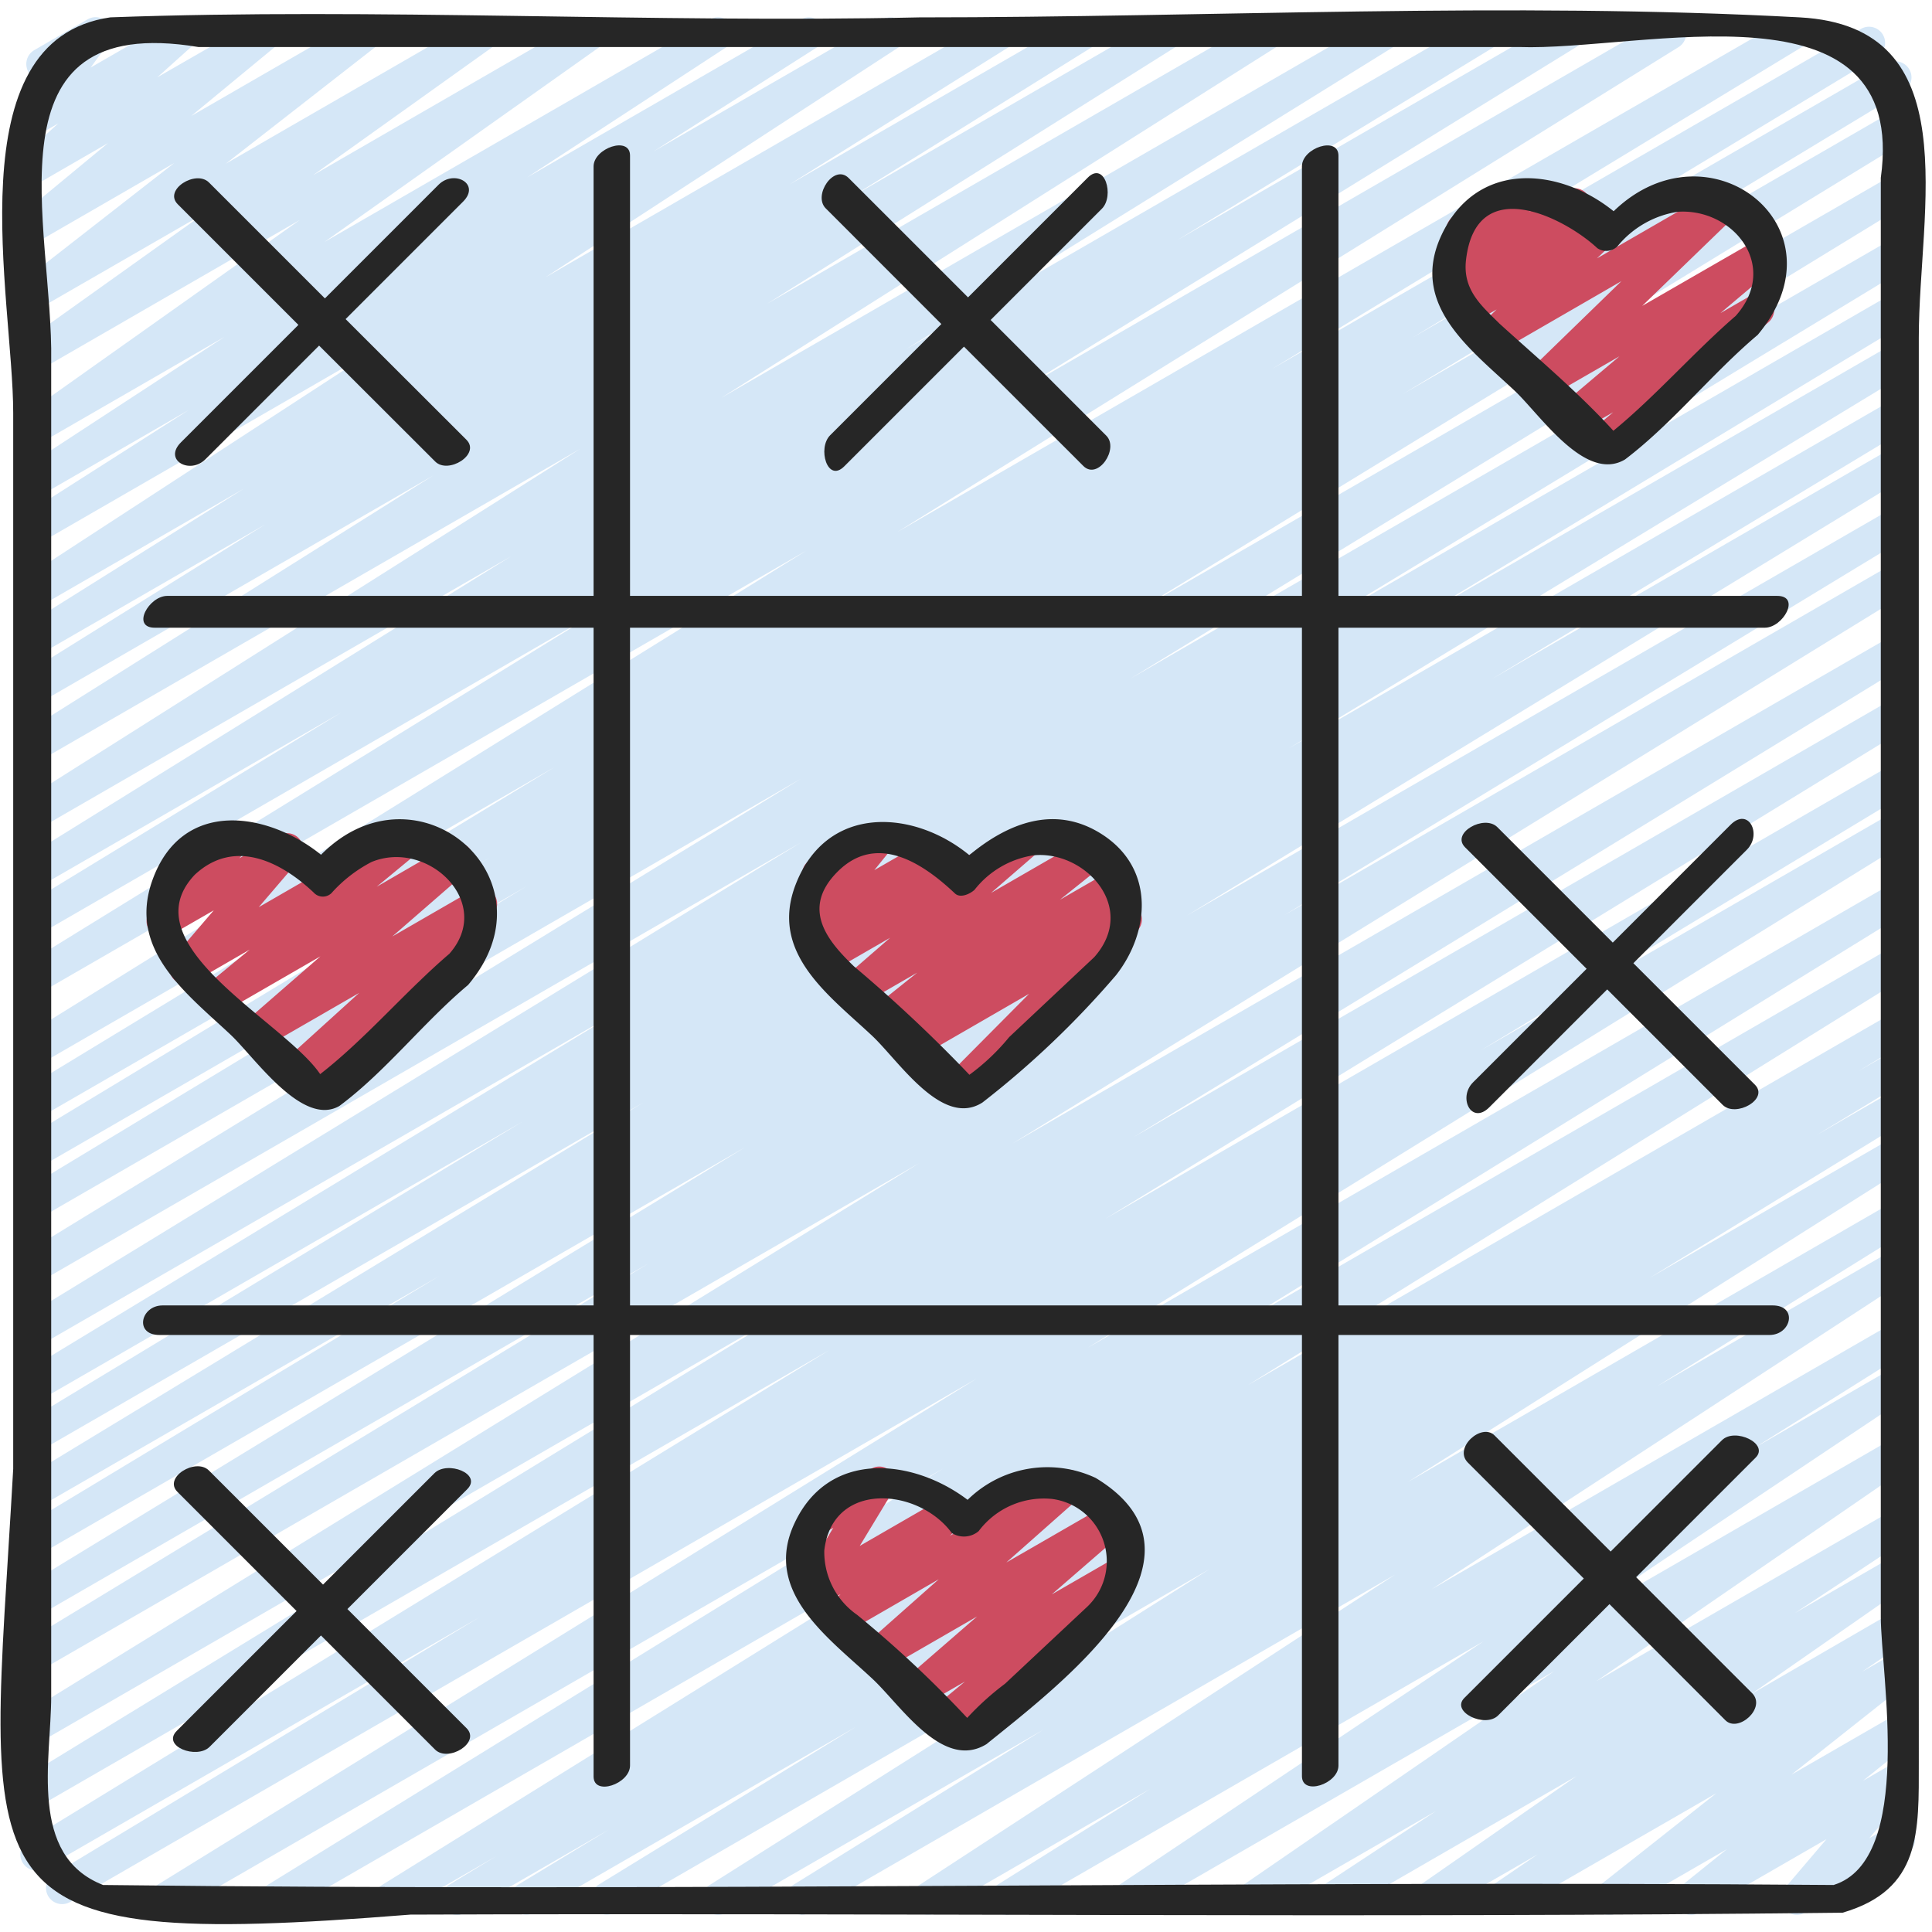 <svg xmlns="http://www.w3.org/2000/svg" xmlns:svgjs="http://svgjs.com/svgjs" xmlns:xlink="http://www.w3.org/1999/xlink" width="512" height="512" x="0" y="0" version="1.1" viewBox="0 0 60 60" style="enable-background:new 0 0 512 512" xml:space="preserve"><g><path fill="#d5e7f7" d="m14.192 59.47a.5.5 0 0 1 -.258-.928l1.484-.9-3.044 1.758a.5.5 0 0 1 -.514-.857l20.5-12.735-23.542 13.592a.5.5 0 0 1 -.512-.858l20.983-12.936-23.896 13.794a.5.5 0 0 1 -.513-.858l25.463-15.735-28.175 16.266a.5.5 0 0 1 -.509-.86l13.235-7.99-13.52 7.805a.5.5 0 0 1 -.511-.859l24.9-15.245-24.483 14.132a.5.5 0 0 1 -.51-.86l24.03-14.691-23.52 13.578a.5.5 0 0 1 -.511-.858l27.792-17.111-27.281 15.75a.5.5 0 0 1 -.509-.864l19.37-11.763-18.861 10.893a.5.5 0 0 1 -.51-.859l22.375-13.645-21.865 12.623a.5.5 0 0 1 -.508-.86l12.872-7.762-12.364 7.138a.5.5 0 0 1 -.509-.865l19.216-11.664-18.707 10.801a.5.5 0 0 1 -.509-.86l15.445-9.337-14.936 8.623a.5.5 0 0 1 -.509-.86l18.662-11.323-18.153 10.48a.5.5 0 0 1 -.51-.86l24.1-14.734-23.59 13.617a.5.5 0 0 1 -.51-.859l24.113-14.745-23.603 13.627a.5.5 0 0 1 -.509-.861l15.578-9.419-15.069 8.7a.5.5 0 0 1 -.509-.861l14.429-8.723-13.92 8.038a.5.5 0 0 1 -.509-.861l16.47-10.007-15.961 9.215a.5.5 0 0 1 -.513-.857l24.285-15.076-23.772 13.723a.5.5 0 0 1 -.511-.858l17.692-10.9-17.181 9.922a.5.5 0 0 1 -.51-.859l9.837-6-9.327 5.383a.5.5 0 0 1 -.513-.858l15.112-9.375-14.599 8.428a.5.5 0 0 1 -.517-.855l17.257-10.907-16.74 9.662a.5.5 0 0 1 -.515-.856l12.693-7.979-12.178 7.035a.5.5 0 0 1 -.514-.858l7.469-4.654-6.955 4.012a.5.5 0 0 1 -.515-.857l6.817-4.273-6.3 3.638a.5.5 0 0 1 -.522-.852l11.009-7.169-10.489 6.054a.5.5 0 0 1 -.518-.855l5.1-3.253-4.582 2.644a.5.5 0 0 1 -.523-.852l6.215-4.063-5.692 3.285a.5.5 0 0 1 -.539-.841l8.569-6.074-8.03 4.636a.5.5 0 0 1 -.541-.84l5.606-4-5.065 2.919a.5.5 0 0 1 -.557-.827l4.69-3.658-4.133 2.386a.5.5 0 0 1 -.66-.148.5.5 0 0 1 .092-.67l2.643-2.187-2.075 1.199a.5.5 0 0 1 -.585-.8l1.116-1.01-.531.306a.5.5 0 0 1 -.654-.727l.67-.923a.5.5 0 0 1 -.23-.932l1.656-.956a.5.5 0 0 1 .654.726l-.56.771 2.598-1.497a.5.5 0 0 1 .586.8l-1.113 1 3.131-1.8a.5.5 0 0 1 .568.818l-2.644 2.182 5.2-3a.5.5 0 0 1 .558.827l-4.688 3.657 7.771-4.484a.5.5 0 0 1 .541.84l-5.6 4 8.384-4.84a.5.5 0 0 1 .539.84l-8.571 6.075 11.982-6.915a.5.5 0 0 1 .523.851l-6.211 4.059 8.51-4.91a.5.5 0 0 1 .518.854l-5.098 3.246 7.115-4.1a.5.5 0 0 1 .522.851l-11.011 7.169 13.896-8.02a.5.5 0 0 1 .516.856l-6.823 4.276 8.894-5.132a.5.5 0 0 1 .515.857l-7.467 4.651 9.543-5.508a.5.5 0 0 1 .516.855l-12.693 7.979 15.305-8.834a.5.5 0 0 1 .518.855l-17.246 10.901 20.362-11.756a.5.5 0 0 1 .513.857l-15.128 9.382 17.741-10.239a.5.5 0 0 1 .51.859l-9.838 6 11.885-6.859a.5.5 0 0 1 .512.858l-17.689 10.9 20.357-11.758a.5.5 0 0 1 .514.857l-24.281 15.071 27.594-15.928a.5.5 0 0 1 .51.86l-16.462 10 18.289-10.56a.5.5 0 0 1 .509.861l-14.448 8.733 14.774-8.529a.5.5 0 0 1 .509.86l-15.566 9.412 15.153-8.748a.5.5 0 0 1 .51.86l-24.1 14.734 23.59-13.617a.5.5 0 0 1 .51.859l-24.113 14.745 23.603-13.627a.5.5 0 0 1 .509.861l-18.639 11.308 18.13-10.466a.5.5 0 0 1 .509.86l-15.445 9.337 14.936-8.623a.5.5 0 0 1 .509.86l-19.216 11.668 18.707-10.8a.5.5 0 0 1 .508.861l-12.9 7.78 12.392-7.156a.5.5 0 0 1 .51.859l-22.375 13.645 21.865-12.624a.5.5 0 0 1 .509.861l-19.347 11.749 18.838-10.876a.5.5 0 0 1 .511.858l-27.791 17.111 27.28-15.75a.5.5 0 0 1 .51.859l-24.03 14.691 23.52-13.578a.5.5 0 0 1 .51.86l-24.9 15.251 24.39-14.083a.5.5 0 0 1 .509.86l-13.252 8 12.743-7.356a.5.5 0 0 1 .512.858l-25.458 15.733 24.946-14.401a.5.5 0 0 1 .512.858l-20.992 12.944 20.48-11.824a.5.5 0 0 1 .513.858l-20.488 12.726 19.975-11.532a.5.5 0 0 1 .509.861l-1.527.921 1.018-.586a.5.5 0 0 1 .509.86l-2.82 1.709 2.311-1.333a.5.5 0 0 1 .511.858l-8.01 4.913 7.5-4.329a.5.5 0 0 1 .517.856l-15.528 9.812 15.01-8.666a.5.5 0 0 1 .513.858l-7.783 4.835 7.27-4.2a.5.5 0 0 1 .523.852l-14.786 9.648 14.263-8.233a.5.5 0 0 1 .515.856l-4.762 2.99 4.247-2.452a.5.5 0 0 1 .528.848l-11.334 7.579 10.806-6.238a.5.5 0 0 1 .533.845l-9.678 6.658 9.145-5.279a.5.5 0 0 1 .525.849l-3.5 2.311 2.98-1.72a.5.5 0 0 1 .535.843l-4.882 3.4 4.342-2.516a.5.5 0 0 1 .532.846l-1.419.969.887-.512a.5.5 0 0 1 .56.824l-3.646 2.887 3.086-1.781a.5.5 0 0 1 .563.822l-1.427 1.15.864-.5a.5.5 0 0 1 .631.756l-1.3 1.526.653-.377a.5.5 0 1 1 .5.865l-3.15 1.825a.5.5 0 0 1 -.631-.756l1.3-1.527-3.958 2.283a.5.5 0 0 1 -.564-.822l1.428-1.149-3.417 1.971a.5.5 0 0 1 -.561-.824l3.649-2.884-6.43 3.708a.5.5 0 0 1 -.532-.845l1.417-.967-3.141 1.812a.5.5 0 0 1 -.535-.842l4.882-3.4-7.346 4.242a.5.5 0 0 1 -.525-.849l3.51-2.31-5.48 3.159a.5.5 0 0 1 -.533-.844l9.679-6.656-13 7.5a.5.5 0 0 1 -.529-.848l11.333-7.578-14.593 8.426a.5.5 0 0 1 -.516-.856l4.766-2.991-6.665 3.847a.5.5 0 0 1 -.523-.851l14.789-9.649-18.187 10.5a.5.5 0 0 1 -.514-.857l7.773-4.824-9.849 5.681a.5.5 0 0 1 -.518-.855l15.529-9.814-18.479 10.669a.5.5 0 0 1 -.512-.858l8.009-4.912-9.995 5.77a.5.5 0 0 1 -.509-.86l2.841-1.723-4.475 2.583a.5.5 0 0 1 -.25.07z" data-original="#d5e7f7"/><path fill="#cd4c60" d="m49.715 14.284a.5.5 0 0 1 -.324-.881l.706-.6-1.015.585a.5.5 0 0 1 -.573-.815l1.787-1.51-2.285 1.319a.5.5 0 0 1 -.6-.791l2.944-2.86-3.855 2.228a.5.5 0 0 1 -.6-.794l.579-.555-.813.47a.5.5 0 0 1 -.595-.795l.413-.392-.19.107a.5.5 0 0 1 -.623-.766l.566-.633a.5.5 0 0 1 -.071-.9l1.884-1.085a.5.5 0 0 1 .623.766l-.174.193 1.132-.652a.5.5 0 0 1 .595.8l-.414.392.762-.439a.5.5 0 0 1 .6.794l-.578.554 3.75-2.165a.5.5 0 0 1 .6.791l-2.946 2.85 3.645-2.1a.5.5 0 0 1 .573.815l-1.79 1.51.919-.531a.5.5 0 0 1 .574.814l-3.247 2.764a.5.5 0 0 1 -.226.588l-1.483.857a.489.489 0 0 1 -.25.067z" data-original="#cd4c60"/><path fill="#cd4c60" d="m29.74 34.308a.5.5 0 0 1 -.354-.853l2.573-2.591-3.445 1.99a.5.5 0 0 1 -.554-.831l.35-.266-.6.344a.5.5 0 0 1 -.563-.824l1.338-1.071-1.73 1a.5.5 0 0 1 -.578-.81l1.466-1.272-1.892 1.092a.5.5 0 0 1 -.589-.8l.26-.239-.105.06a.5.5 0 0 1 -.638-.747l.69-.853a.5.5 0 0 1 -.206-.931l1.884-1.088a.5.5 0 0 1 .638.747l-.532.658 1.685-.972a.5.5 0 0 1 .589.8l-.262.24 2.5-1.441a.5.5 0 0 1 .578.811l-1.464 1.269 2.913-1.681a.5.5 0 0 1 .563.823l-1.34 1.072 1.595-.92a.5.5 0 0 1 .553.831l-.348.266a.5.5 0 0 1 .6.789l-3.807 3.832c.008.012.015.024.021.035a.5.5 0 0 1 -.182.683l-1.354.781a.49.49 0 0 1 -.253.067z" data-original="#cd4c60"/><path fill="#cd4c60" d="m29.315 53.908a.5.5 0 0 1 -.315-.886l.968-.8-1.314.757a.5.5 0 0 1 -.578-.81l2.267-1.967-2.877 1.66a.5.5 0 0 1 -.581-.806l2.268-2.01-2.9 1.676a.5.5 0 0 1 -.592-.8l.442-.413-.572.329a.5.5 0 0 1 -.678-.691l1.025-1.7-.207.119a.5.5 0 1 1 -.5-.865l1.884-1.088a.5.5 0 0 1 .679.691l-1.034 1.706 2.652-1.531a.5.5 0 0 1 .592.8l-.442.415 3.438-1.985a.5.5 0 0 1 .581.807l-2.269 2.009 3.1-1.787a.5.5 0 0 1 .578.811l-2.267 1.967 2.023-1.167a.5.5 0 0 1 .568.818l-2.13 1.755a.492.492 0 0 1 .184.184.5.5 0 0 1 -.183.682l-3.56 2.056a.489.489 0 0 1 -.25.064z" data-original="#cd4c60"/><path fill="#cd4c60" d="m9.19 33.791a.5.5 0 0 1 -.336-.87l2.3-2.085-2.967 1.711a.5.5 0 0 1 -.578-.81l2.342-2.037-2.97 1.714a.5.5 0 0 1 -.568-.818l1.341-1.105-1.745 1.009a.5.5 0 0 1 -.63-.758l1.26-1.471-1.339.771a.5.5 0 0 1 -.625-.763l.587-.668a.5.5 0 0 1 -.094-.907l1.882-1.088a.5.5 0 0 1 .625.763l-.242.276 1.233-.712a.5.5 0 0 1 .63.758l-1.26 1.472 4.433-2.559a.5.5 0 0 1 .568.819l-1.337 1.105 2.244-1.3a.5.5 0 0 1 .579.81l-2.341 2.036 2.516-1.452a.5.5 0 0 1 .586.8l-2.3 2.085.165-.094a.5.5 0 1 1 .5.865l-4.209 2.436a.489.489 0 0 1 -.25.067z" data-original="#cd4c60"/><g fill="#262626"><path fill="#262626" d="m47.033 12.129c.8.749 2.2 2.872 3.434 2.14 1.469-1.115 2.7-2.67 4.12-3.869 2.8-3.342-1.519-6.7-4.474-3.84-1.685-1.362-4.242-1.6-5.342.732-1.017 2.158.879 3.538 2.262 4.837zm-1.505-4.053c.315-2.749 3.1-1.287 4.078-.369a.5.5 0 0 0 .617-.047 3.016 3.016 0 0 1 1.882-1.083c1.722-.116 3.173 1.684 1.8 3.232-1.306 1.132-2.482 2.488-3.8 3.569-1.073-1.178-2.35-2.25-3.537-3.328-.553-.55-1.147-1.041-1.04-1.974z" data-original="#262626"/><path fill="#262626" d="m34.241 25.922c-1.476-.961-2.954-.349-4.138.635-1.727-1.42-4.424-1.592-5.392.91-.823 2.126 1.019 3.43 2.374 4.7.827.777 2.175 2.871 3.425 2.073a28.323 28.323 0 0 0 4.149-3.954c1.058-1.35 1.207-3.306-.418-4.364zm-2.9 6.286a6.721 6.721 0 0 1 -1.235 1.17 44.921 44.921 0 0 0 -3.586-3.368c-.778-.751-1.683-1.772-.5-2.947 1.241-1.233 2.7-.2 3.638.685.168.158.474.01.608-.115a2.872 2.872 0 0 1 1.831-1.07c1.586-.161 3.255 1.617 1.885 3.163z" data-original="#262626"/><path fill="#262626" d="m34.03 45.9a3.535 3.535 0 0 0 -3.98.679c-1.676-1.271-4.3-1.581-5.377.729-1 2.138 1.084 3.573 2.435 4.842.876.823 2.175 2.848 3.53 2.015 2.175-1.765 7.518-5.765 3.392-8.265zm-2.818 6.39a8.6 8.6 0 0 0 -1.175 1.061 34.871 34.871 0 0 0 -3.418-3.2 2.383 2.383 0 0 1 -1.02-2c.252-2.179 2.929-1.949 3.96-.542a.706.706 0 0 0 .834-.058 2.532 2.532 0 0 1 2.28-1 1.95 1.95 0 0 1 1.1 3.34z" data-original="#262626"/><path fill="#262626" d="m7.166 32.138c.742.7 2.22 2.866 3.371 2.211 1.435-1.064 2.615-2.6 4-3.76 2.8-3.292-1.582-7.056-4.567-4.044-1.67-1.345-4.324-1.751-5.236.788-.778 2.167 1.053 3.51 2.432 4.805zm-1.12-4.969c1.235-1.153 2.689-.4 3.693.547a.385.385 0 0 0 .553.023 4.343 4.343 0 0 1 1.248-.97c1.753-.719 3.815 1.271 2.415 2.851-1.381 1.183-2.6 2.641-4.012 3.738-1.108-1.639-5.957-4.005-3.897-6.189z" data-original="#262626"/><path fill="#262626" d="m59.59 10.488c0-3.988 1.546-9.665-3.69-9.948-9.062-.491-18.286 0-27.359 0-8.35.182-16.784-.305-25.115-.001-4.858.701-3.016 8.742-3.016 12.279v32.8c-.746 13.324-1.93 14.982 12.333 13.842 14.821-.059 29.677.114 44.482-.06 2.445-.716 2.365-2.5 2.365-4.7zm-2.646 48.052c-17.877-.146-35.949.214-53.743 0-2.333-.911-1.611-3.913-1.611-5.853v-41.468c.07-4.181-2.153-10.873 4.57-9.759h41.009c3.791.14 12.114-2.241 11.241 4.063v44.694c0 1.736 1.048 7.543-1.466 8.323z" data-original="#262626"/><path fill="#262626" d="m29.235 10.063-3.454 3.454c-.4.4-.086 1.49.438.966l3.718-3.718 3.707 3.706c.452.452 1.119-.536.712-.942l-3.591-3.592 3.454-3.454c.4-.4.086-1.49-.438-.966l-3.718 3.718-3.707-3.706c-.452-.452-1.119.535-.712.942z" data-original="#262626"/><path fill="#262626" d="m46.254 34.386 3.659-3.659 3.587 3.587c.405.4 1.448-.181 1-.628l-3.774-3.773 3.527-3.527c.476-.476.051-1.331-.508-.773l-3.659 3.66-3.586-3.587c-.405-.4-1.448.181-1 .628l3.774 3.773-3.527 3.526c-.477.477-.047 1.332.507.773z" data-original="#262626"/><path fill="#262626" d="m53.476 44.728-3.456 3.456-3.606-3.606c-.4-.4-1.285.387-.828.844q1.8 1.8 3.6 3.6l-3.708 3.708c-.436.435.646.947 1.048.544l3.457-3.456 3.6 3.606c.4.4 1.285-.387.828-.844q-1.8-1.8-3.6-3.6l3.708-3.708c.441-.436-.641-.947-1.043-.544z" data-original="#262626"/><path fill="#262626" d="m9.267 10.09-3.647 3.647c-.557.557.28 1.006.76.526l3.53-3.53q1.8 1.8 3.605 3.6c.406.405 1.42-.225.97-.676l-3.752-3.747 3.647-3.647c.557-.557-.28-1.006-.76-.526l-3.53 3.53q-1.8-1.8-3.6-3.6c-.406-.405-1.42.225-.97.676z" data-original="#262626"/><path fill="#262626" d="m13.492 45.751-3.46 3.46-3.543-3.543c-.406-.406-1.427.214-.978.664q1.851 1.849 3.7 3.7l-3.719 3.719c-.482.482.619.894 1.016.5q1.729-1.731 3.46-3.46l3.543 3.543c.406.405 1.427-.214.978-.664l-3.7-3.7 3.719-3.719c.482-.484-.619-.896-1.016-.5z" data-original="#262626"/><path fill="#262626" d="m55.051 40.541h-13.484v-21.047h13.24c.568 0 1.125-.988.386-.988h-13.626v-13.67c0-.621-1.134-.243-1.134.328v13.342h-20.867v-13.676c0-.618-1.132-.231-1.132.34v13.336h-13.241c-.568 0-1.125.988-.386.988h13.627v21.047h-13.383c-.685 0-.888.918-.1.918h13.483v13.711c0 .618 1.132.231 1.132-.34v-13.371h20.867v13.7c0 .621 1.134.243 1.134-.328v-13.372h13.382c.685 0 .888-.918.102-.918zm-35.485 0v-21.047h20.867v21.047z" data-original="#262626"/></g></g></svg>